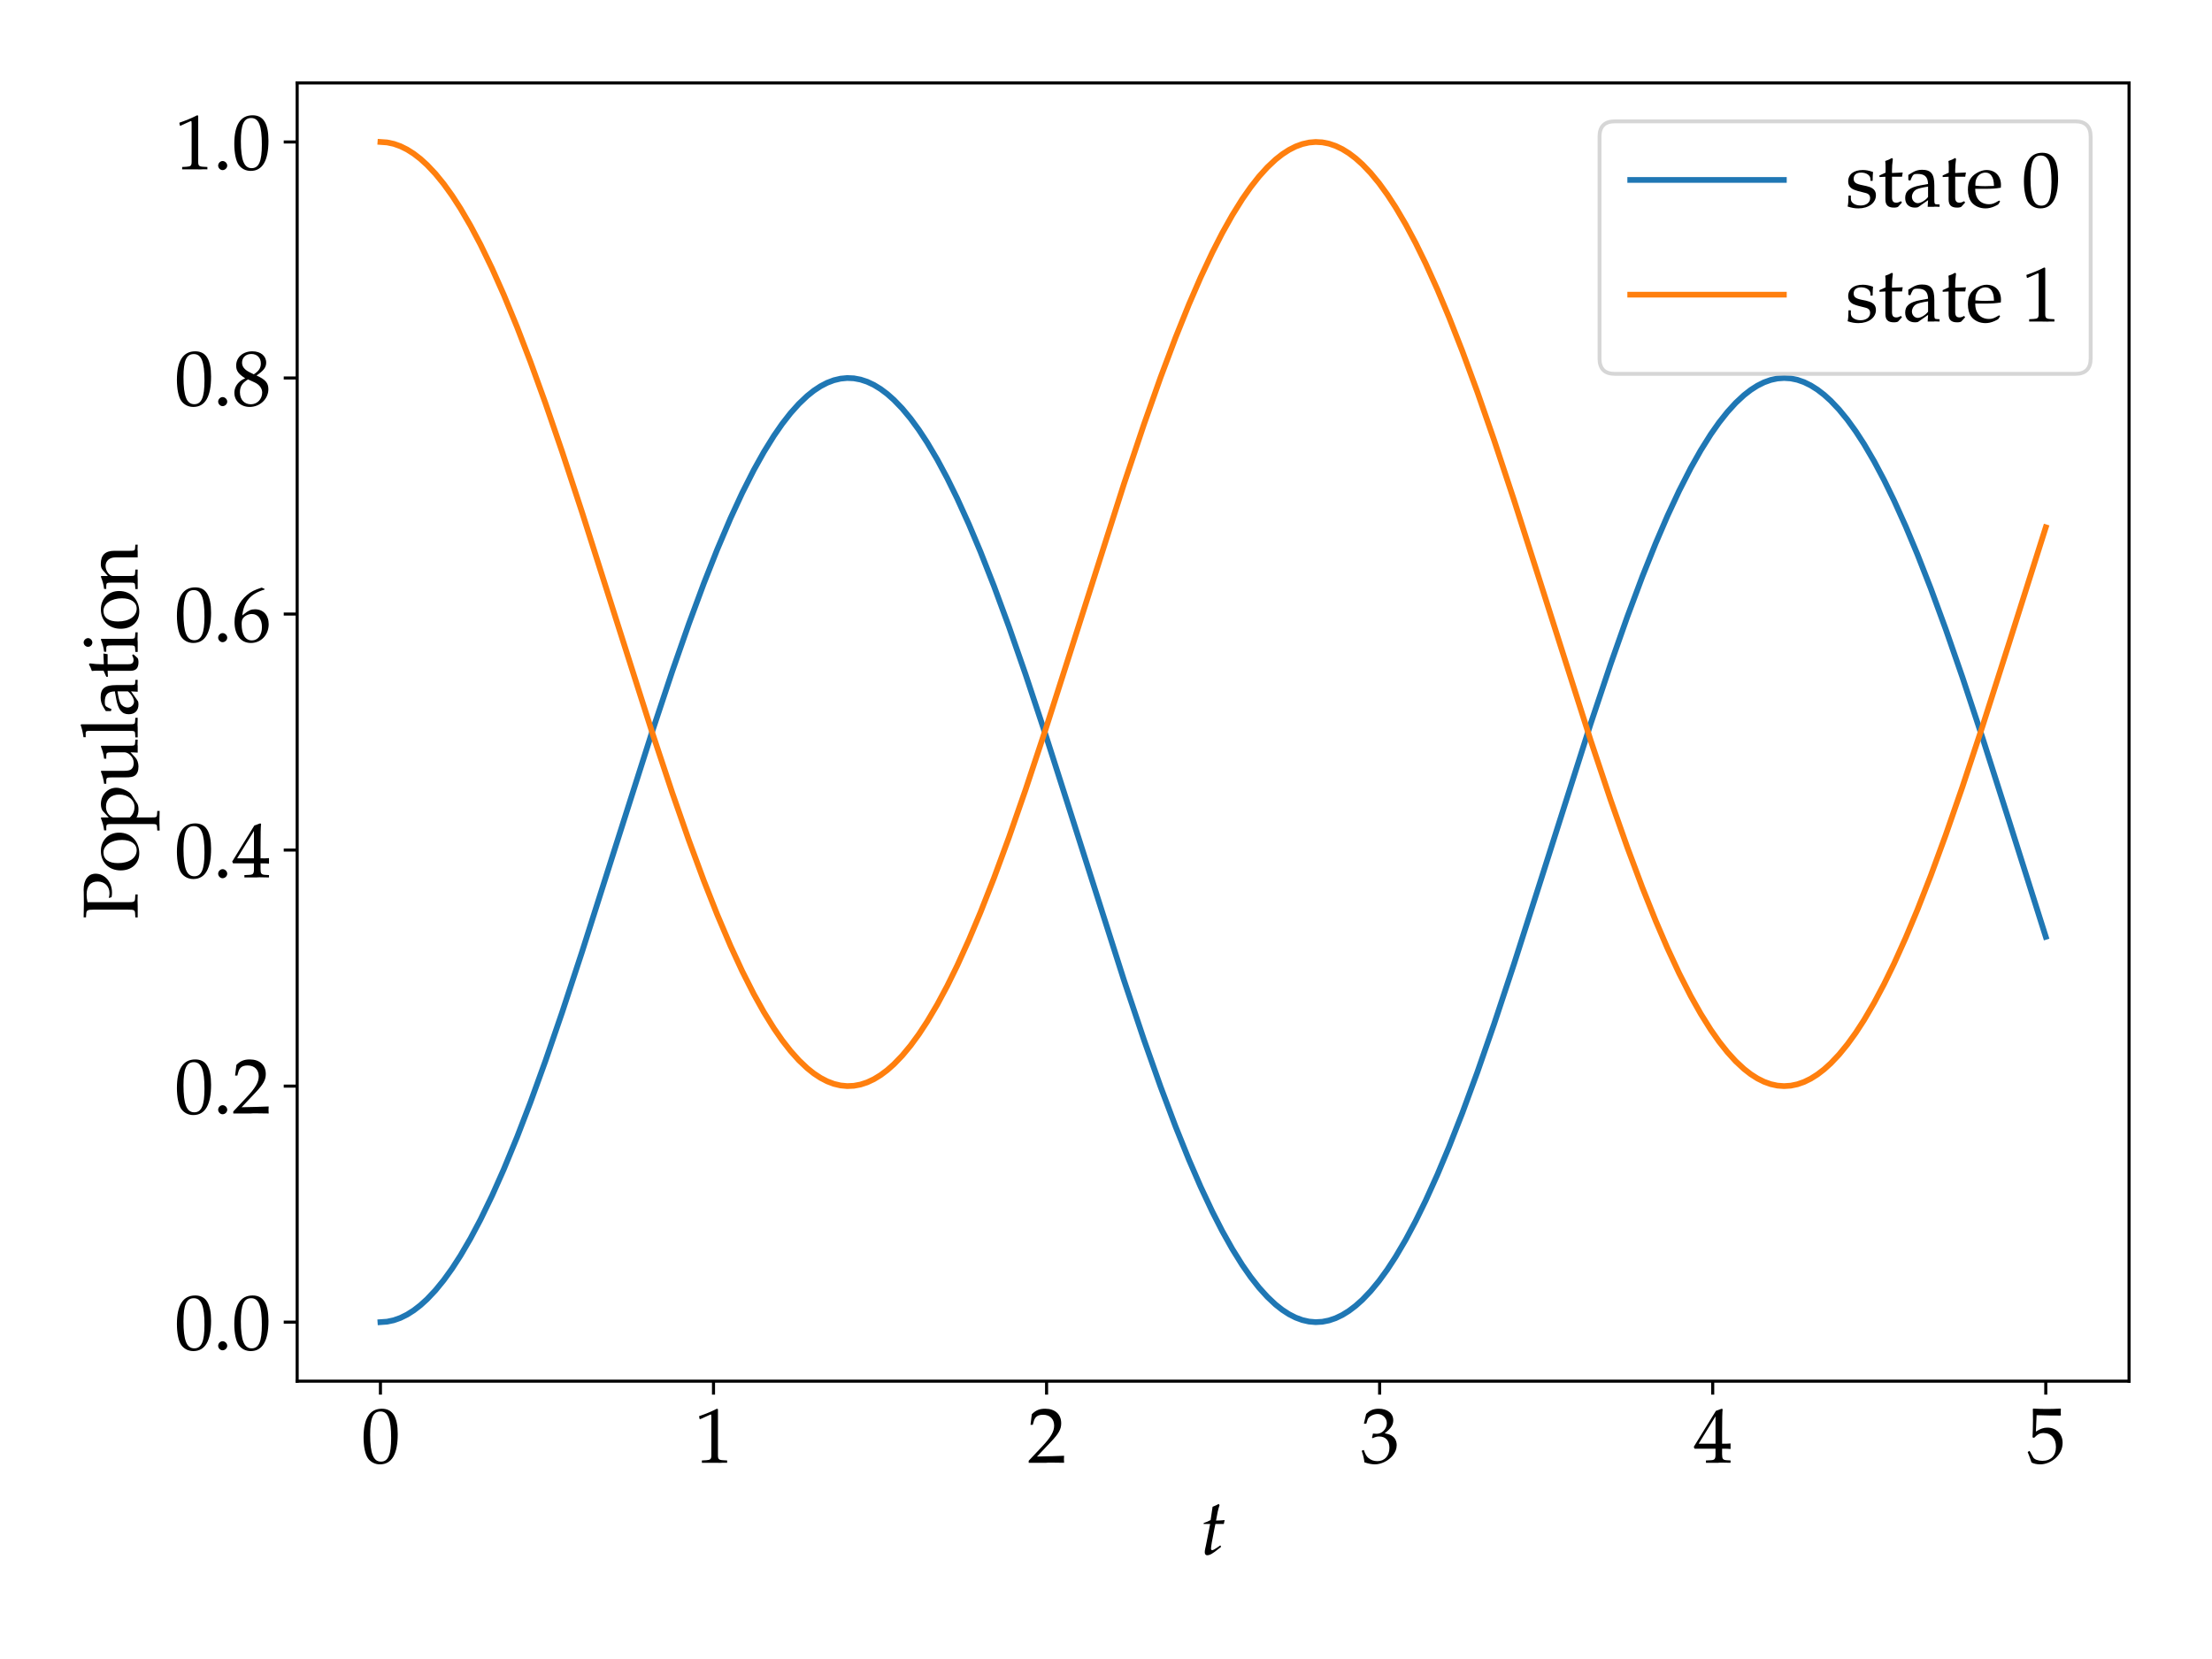 <?xml version="1.0" encoding="utf-8" standalone="no"?>
<!DOCTYPE svg PUBLIC "-//W3C//DTD SVG 1.1//EN"
  "http://www.w3.org/Graphics/SVG/1.1/DTD/svg11.dtd">
<svg xmlns:xlink="http://www.w3.org/1999/xlink" width="576pt" height="432pt" viewBox="0 0 576 432" xmlns="http://www.w3.org/2000/svg" version="1.1">
 <defs>
  <style type="text/css">*{stroke-linejoin: round; stroke-linecap: butt}</style>
 </defs>
 <g id="figure_1">
  <g id="patch_1">
   <path d="M 0 432 
L 576 432 
L 576 0 
L 0 0 
L 0 432 
z
" style="fill: none"/>
  </g>
  <g id="axes_1">
   <g id="patch_2">
    <path d="M 77.382 359.649 
L 554.4 359.649 
L 554.4 21.6 
L 77.382 21.6 
L 77.382 359.649 
z
" style="fill: none"/>
   </g>
   <g id="matplotlib.axis_1">
    <g id="xtick_1">
     <g id="line2d_1">
      <defs>
       <path id="m20eebf0a2d" d="M 0 0 
L 0 3.5 
" style="stroke: #000000; stroke-width: 0.8"/>
      </defs>
      <g>
       <use xlink:href="#m20eebf0a2d" x="99.065" y="359.649" style="stroke: #000000; stroke-width: 0.8"/>
      </g>
     </g>
     <g id="text_1">
      <!-- $\mathdefault{0}$ -->
      <g transform="translate(94.083 380.906) scale(0.2 -0.2)">
       <defs>
        <path id="URWPalladioL-Roma-30" d="M 1683 4416 
C 691 4416 186 3628 186 2076 
C 186 1326 320 679 544 365 
C 768 51 1126 -128 1523 -128 
C 2490 -128 2976 704 2976 2345 
C 2976 3749 2560 4416 1683 4416 
z
M 1568 4191 
C 2189 4191 2438 3563 2438 2025 
C 2438 660 2195 96 1606 96 
C 986 96 723 743 723 2307 
C 723 3660 960 4191 1568 4191 
z
" transform="scale(0.016)"/>
       </defs>
       <use xlink:href="#URWPalladioL-Roma-30" transform="scale(0.996)"/>
      </g>
     </g>
    </g>
    <g id="xtick_2">
     <g id="line2d_2">
      <g>
       <use xlink:href="#m20eebf0a2d" x="185.795" y="359.649" style="stroke: #000000; stroke-width: 0.8"/>
      </g>
     </g>
     <g id="text_2">
      <!-- $\mathdefault{1}$ -->
      <g transform="translate(180.814 380.906) scale(0.2 -0.2)">
       <defs>
        <path id="URWPalladioL-Roma-31" d="M 429 3571 
L 493 3571 
L 1318 3942 
C 1325 3949 1331 3949 1338 3949 
C 1376 3949 1389 3891 1389 3737 
L 1389 633 
C 1389 300 1318 230 973 211 
L 614 192 
L 614 0 
C 1600 0 1600 0 1670 0 
C 1754 0 1894 0 2112 -7 
C 2189 6 2413 6 2675 0 
L 2675 192 
L 2342 211 
C 1990 229 1926 299 1926 628 
L 1926 4383 
L 1837 4416 
C 1421 4199 966 4009 384 3807 
L 429 3571 
z
" transform="scale(0.016)"/>
       </defs>
       <use xlink:href="#URWPalladioL-Roma-31" transform="scale(0.996)"/>
      </g>
     </g>
    </g>
    <g id="xtick_3">
     <g id="line2d_3">
      <g>
       <use xlink:href="#m20eebf0a2d" x="272.526" y="359.649" style="stroke: #000000; stroke-width: 0.8"/>
      </g>
     </g>
     <g id="text_3">
      <!-- $\mathdefault{2}$ -->
      <g transform="translate(267.544 380.906) scale(0.2 -0.2)">
       <defs>
        <path id="URWPalladioL-Roma-32" d="M 102 166 
L 102 0 
C 1299 0 1299 0 1530 0 
C 1760 19 1760 19 2995 0 
C 2982 134 2982 198 2982 287 
C 2982 370 2982 434 2995 574 
C 2259 542 1965 536 781 510 
L 1946 1741 
C 2566 2398 2758 2749 2758 3228 
C 2758 3961 2259 4416 1446 4416 
C 986 4416 672 4287 358 3967 
L 250 3100 
L 435 3100 
L 518 3394 
C 621 3763 851 3923 1280 3923 
C 1830 3923 2182 3578 2182 3036 
C 2182 2558 1914 2086 1190 1320 
L 102 166 
z
" transform="scale(0.016)"/>
       </defs>
       <use xlink:href="#URWPalladioL-Roma-32" transform="scale(0.996)"/>
      </g>
     </g>
    </g>
    <g id="xtick_4">
     <g id="line2d_4">
      <g>
       <use xlink:href="#m20eebf0a2d" x="359.256" y="359.649" style="stroke: #000000; stroke-width: 0.8"/>
      </g>
     </g>
     <g id="text_4">
      <!-- $\mathdefault{3}$ -->
      <g transform="translate(354.275 380.906) scale(0.2 -0.2)">
       <defs>
        <path id="URWPalladioL-Roma-33" d="M 275 3196 
L 474 3196 
L 589 3553 
C 659 3770 1062 3987 1395 3987 
C 1811 3987 2150 3649 2150 3247 
C 2150 2769 1773 2368 1318 2368 
C 1267 2368 1197 2374 1114 2380 
L 1018 2387 
L 941 2047 
L 986 2008 
C 1229 2118 1350 2150 1523 2150 
C 2054 2150 2362 1808 2362 1222 
C 2362 565 1971 134 1376 134 
C 1082 134 819 231 627 411 
C 474 553 390 701 269 1048 
L 96 984 
C 230 591 282 359 320 38 
C 659 -77 941 -128 1178 -128 
C 1690 -128 2278 160 2630 591 
C 2848 855 2957 1139 2957 1441 
C 2957 1750 2829 2021 2598 2182 
C 2438 2297 2291 2348 1971 2406 
C 2483 2801 2675 3094 2675 3470 
C 2675 4038 2202 4416 1491 4416 
C 1056 4416 768 4294 461 3987 
L 275 3196 
z
" transform="scale(0.016)"/>
       </defs>
       <use xlink:href="#URWPalladioL-Roma-33" transform="scale(0.996)"/>
      </g>
     </g>
    </g>
    <g id="xtick_5">
     <g id="line2d_5">
      <g>
       <use xlink:href="#m20eebf0a2d" x="445.987" y="359.649" style="stroke: #000000; stroke-width: 0.8"/>
      </g>
     </g>
     <g id="text_5">
      <!-- $\mathdefault{4}$ -->
      <g transform="translate(441.005 380.906) scale(0.2 -0.2)">
       <defs>
        <path id="URWPalladioL-Roma-34" d="M 1792 1152 
L 1792 684 
C 1792 310 1722 223 1408 210 
L 1011 192 
L 1011 0 
C 1862 0 1862 0 2016 0 
C 2170 19 2170 19 3021 0 
L 3021 192 
L 2714 210 
C 2400 229 2330 310 2330 684 
L 2330 1152 
C 2707 1152 2842 1145 3021 1127 
L 3021 1580 
C 2720 1555 2598 1555 2502 1561 
L 2483 1561 
L 2330 1561 
L 2330 2445 
C 2330 3576 2342 4122 2374 4383 
L 2298 4416 
L 1824 4243 
L 13 1299 
L 83 1152 
L 1792 1152 
z
M 1792 1561 
L 416 1561 
L 1792 3798 
L 1792 1561 
z
" transform="scale(0.016)"/>
       </defs>
       <use xlink:href="#URWPalladioL-Roma-34" transform="scale(0.996)"/>
      </g>
     </g>
    </g>
    <g id="xtick_6">
     <g id="line2d_6">
      <g>
       <use xlink:href="#m20eebf0a2d" x="532.717" y="359.649" style="stroke: #000000; stroke-width: 0.8"/>
      </g>
     </g>
     <g id="text_6">
      <!-- $\mathdefault{5}$ -->
      <g transform="translate(527.736 380.906) scale(0.2 -0.2)">
       <defs>
        <path id="URWPalladioL-Roma-35" d="M 813 3891 
C 1638 3865 1997 3859 2765 3859 
L 2797 3891 
C 2784 4006 2784 4057 2784 4140 
C 2784 4230 2784 4281 2797 4396 
L 2765 4428 
C 2285 4403 1997 4396 1651 4396 
C 1299 4396 1018 4403 538 4428 
L 506 4396 
C 512 4006 518 3724 518 3520 
C 518 2976 499 2360 480 2076 
L 608 2038 
C 909 2341 1082 2432 1395 2432 
C 2010 2432 2394 1992 2394 1295 
C 2394 579 1984 160 1286 160 
C 941 160 621 276 531 443 
L 237 973 
L 83 882 
C 230 514 307 308 397 25 
C 576 -71 832 -128 1107 -128 
C 1536 -128 1990 57 2342 366 
C 2733 715 2938 1153 2938 1631 
C 2938 2360 2419 2873 1690 2873 
C 1382 2873 1152 2790 755 2553 
L 813 3891 
z
" transform="scale(0.016)"/>
       </defs>
       <use xlink:href="#URWPalladioL-Roma-35" transform="scale(0.996)"/>
      </g>
     </g>
    </g>
    <g id="text_7">
     <!-- $t$ -->
     <g transform="translate(312.573 404.781) scale(0.2 -0.2)">
      <defs>
       <path id="URWPalladioL-Ital-74" d="M 800 2489 
L 442 678 
C 435 633 429 620 410 544 
C 371 364 358 268 358 192 
C 358 32 429 -64 550 -64 
C 774 -64 998 64 1498 467 
L 1594 544 
L 1696 627 
L 1632 742 
L 1344 544 
C 1158 416 1030 352 960 352 
C 902 352 870 403 870 480 
C 870 646 960 1164 1146 2092 
L 1229 2489 
L 1914 2489 
L 1984 2809 
C 1741 2784 1523 2771 1280 2771 
C 1382 3373 1453 3686 1568 4032 
L 1498 4128 
C 1370 4051 1197 3974 998 3897 
L 838 2809 
C 557 2675 390 2604 275 2572 
L 262 2489 
L 800 2489 
z
" transform="scale(0.016)"/>
      </defs>
      <use xlink:href="#URWPalladioL-Ital-74" transform="scale(0.996)"/>
     </g>
    </g>
   </g>
   <g id="matplotlib.axis_2">
    <g id="ytick_1">
     <g id="line2d_7">
      <defs>
       <path id="m24304a1bbf" d="M 0 0 
L -3.5 0 
" style="stroke: #000000; stroke-width: 0.8"/>
      </defs>
      <g>
       <use xlink:href="#m24304a1bbf" x="77.382" y="344.284" style="stroke: #000000; stroke-width: 0.8"/>
      </g>
     </g>
     <g id="text_8">
      <!-- $\mathdefault{0.0}$ -->
      <g transform="translate(45.475 351.412) scale(0.2 -0.2)">
       <defs>
        <path id="URWPalladioL-Roma-2e" d="M 794 678 
C 602 678 429 499 429 307 
C 429 115 602 -64 787 -64 
C 992 -64 1171 108 1171 307 
C 1171 499 992 678 794 678 
z
" transform="scale(0.016)"/>
       </defs>
       <use xlink:href="#URWPalladioL-Roma-30" transform="scale(0.996)"/>
       <use xlink:href="#URWPalladioL-Roma-2e" transform="translate(49.813 0) scale(0.996)"/>
       <use xlink:href="#URWPalladioL-Roma-30" transform="translate(74.72 0) scale(0.996)"/>
      </g>
     </g>
    </g>
    <g id="ytick_2">
     <g id="line2d_8">
      <g>
       <use xlink:href="#m24304a1bbf" x="77.382" y="282.82" style="stroke: #000000; stroke-width: 0.8"/>
      </g>
     </g>
     <g id="text_9">
      <!-- $\mathdefault{0.2}$ -->
      <g transform="translate(45.475 289.948) scale(0.2 -0.2)">
       <use xlink:href="#URWPalladioL-Roma-30" transform="scale(0.996)"/>
       <use xlink:href="#URWPalladioL-Roma-2e" transform="translate(49.813 0) scale(0.996)"/>
       <use xlink:href="#URWPalladioL-Roma-32" transform="translate(74.72 0) scale(0.996)"/>
      </g>
     </g>
    </g>
    <g id="ytick_3">
     <g id="line2d_9">
      <g>
       <use xlink:href="#m24304a1bbf" x="77.382" y="221.356" style="stroke: #000000; stroke-width: 0.8"/>
      </g>
     </g>
     <g id="text_10">
      <!-- $\mathdefault{0.4}$ -->
      <g transform="translate(45.475 228.485) scale(0.2 -0.2)">
       <use xlink:href="#URWPalladioL-Roma-30" transform="scale(0.996)"/>
       <use xlink:href="#URWPalladioL-Roma-2e" transform="translate(49.813 0) scale(0.996)"/>
       <use xlink:href="#URWPalladioL-Roma-34" transform="translate(74.72 0) scale(0.996)"/>
      </g>
     </g>
    </g>
    <g id="ytick_4">
     <g id="line2d_10">
      <g>
       <use xlink:href="#m24304a1bbf" x="77.382" y="159.893" style="stroke: #000000; stroke-width: 0.8"/>
      </g>
     </g>
     <g id="text_11">
      <!-- $\mathdefault{0.6}$ -->
      <g transform="translate(45.475 167.021) scale(0.2 -0.2)">
       <defs>
        <path id="URWPalladioL-Roma-36" d="M 2662 4287 
L 2426 4396 
C 1811 4193 1549 4066 1222 3788 
C 563 3237 205 2463 205 1585 
C 205 526 717 -128 1542 -128 
C 2374 -128 2995 532 2995 1405 
C 2995 2143 2554 2624 1875 2624 
C 1555 2624 1363 2540 986 2239 
C 915 2182 909 2175 838 2124 
C 973 3275 1510 3895 2662 4237 
L 2662 4287 
z
M 1632 2239 
C 2118 2239 2445 1816 2445 1180 
C 2445 513 2118 83 1626 83 
C 1082 83 787 551 787 1411 
C 787 1636 813 1758 883 1867 
C 1024 2085 1325 2239 1632 2239 
z
" transform="scale(0.016)"/>
       </defs>
       <use xlink:href="#URWPalladioL-Roma-30" transform="scale(0.996)"/>
       <use xlink:href="#URWPalladioL-Roma-2e" transform="translate(49.813 0) scale(0.996)"/>
       <use xlink:href="#URWPalladioL-Roma-36" transform="translate(74.72 0) scale(0.996)"/>
      </g>
     </g>
    </g>
    <g id="ytick_5">
     <g id="line2d_11">
      <g>
       <use xlink:href="#m24304a1bbf" x="77.382" y="98.429" style="stroke: #000000; stroke-width: 0.8"/>
      </g>
     </g>
     <g id="text_12">
      <!-- $\mathdefault{0.8}$ -->
      <g transform="translate(45.475 105.558) scale(0.2 -0.2)">
       <defs>
        <path id="URWPalladioL-Roma-38" d="M 1075 2211 
C 813 2089 704 2019 563 1884 
C 320 1640 192 1352 192 1019 
C 192 358 723 -128 1446 -128 
C 2278 -128 2970 525 2970 1320 
C 2970 1833 2733 2108 2003 2442 
C 2586 2839 2790 3108 2790 3493 
C 2790 4044 2336 4416 1658 4416 
C 896 4416 339 3929 339 3256 
C 339 2820 512 2576 1075 2211 
z
M 1818 1890 
C 2221 1711 2464 1397 2464 1051 
C 2464 512 2061 89 1542 89 
C 998 89 646 474 646 1070 
C 646 1538 832 1833 1306 2121 
L 1818 1890 
z
M 1427 2711 
C 1024 2910 819 3166 819 3486 
C 819 3910 1126 4198 1581 4198 
C 2048 4198 2355 3890 2355 3422 
C 2355 3057 2195 2807 1779 2538 
L 1427 2711 
z
" transform="scale(0.016)"/>
       </defs>
       <use xlink:href="#URWPalladioL-Roma-30" transform="scale(0.996)"/>
       <use xlink:href="#URWPalladioL-Roma-2e" transform="translate(49.813 0) scale(0.996)"/>
       <use xlink:href="#URWPalladioL-Roma-38" transform="translate(74.72 0) scale(0.996)"/>
      </g>
     </g>
    </g>
    <g id="ytick_6">
     <g id="line2d_12">
      <g>
       <use xlink:href="#m24304a1bbf" x="77.382" y="36.966" style="stroke: #000000; stroke-width: 0.8"/>
      </g>
     </g>
     <g id="text_13">
      <!-- $\mathdefault{1.0}$ -->
      <g transform="translate(45.475 44.094) scale(0.2 -0.2)">
       <use xlink:href="#URWPalladioL-Roma-31" transform="scale(0.996)"/>
       <use xlink:href="#URWPalladioL-Roma-2e" transform="translate(49.813 0) scale(0.996)"/>
       <use xlink:href="#URWPalladioL-Roma-30" transform="translate(74.72 0) scale(0.996)"/>
      </g>
     </g>
    </g>
    <g id="text_14">
     <!-- Population -->
     <g transform="translate(35.856 239.341) rotate(-90) scale(0.2 -0.2)">
      <defs>
       <path id="URWPalladioL-Roma-50" d="M 1382 4097 
C 1606 4147 1792 4172 2010 4172 
C 2701 4172 3072 3859 3072 3263 
C 3072 2699 2682 2304 2125 2304 
C 1990 2304 1894 2316 1728 2366 
L 1792 2137 
C 1946 2105 2035 2099 2163 2099 
C 3040 2099 3712 2686 3712 3439 
C 3712 4041 3213 4416 2400 4416 
C 2368 4416 2304 4416 2221 4409 
C 1984 4403 1498 4396 1312 4396 
C 1171 4396 1171 4396 147 4416 
L 147 4223 
L 435 4204 
C 723 4185 774 4103 774 3633 
L 774 782 
C 774 280 742 230 448 211 
L 141 192 
L 141 0 
C 518 -7 742 0 1075 0 
C 1408 19 1638 12 2016 0 
L 2016 192 
L 1709 211 
C 1414 230 1382 281 1382 787 
L 1382 4097 
z
" transform="scale(0.016)"/>
       <path id="URWPalladioL-Roma-6f" d="M 1786 3008 
C 851 3008 205 2347 205 1391 
C 205 487 774 -128 1600 -128 
C 2586 -128 3290 557 3290 1520 
C 3290 2386 2662 3008 1786 3008 
z
M 1670 2796 
C 2259 2796 2694 2155 2694 1282 
C 2694 545 2368 83 1850 83 
C 1222 83 800 699 800 1609 
C 800 2379 1107 2796 1670 2796 
z
" transform="scale(0.016)"/>
       <path id="URWPalladioL-Roma-70" d="M 64 2566 
L 301 2566 
C 557 2566 582 2521 582 2100 
L 582 -1118 
C 582 -1523 563 -1568 346 -1581 
L 51 -1600 
L 51 -1792 
C 691 -1773 691 -1773 851 -1773 
C 1011 -1773 1011 -1773 1651 -1792 
L 1651 -1600 
L 1357 -1581 
C 1139 -1568 1120 -1523 1120 -1118 
L 1120 96 
C 1312 -20 1517 -64 1805 -64 
C 1990 -64 2157 -26 2259 38 
L 2989 511 
C 3245 677 3546 1334 3546 1743 
C 3546 2451 2957 3008 2214 3008 
C 1978 3008 1747 2943 1645 2847 
L 1120 2368 
L 1120 2982 
L 1062 3008 
C 736 2873 403 2783 64 2745 
L 64 2566 
z
M 1120 1966 
C 1120 2055 1152 2126 1235 2234 
C 1421 2470 1683 2591 2003 2591 
C 2605 2591 2989 2170 2989 1507 
C 2989 792 2560 262 1984 262 
C 1632 262 1370 377 1120 639 
L 1120 1966 
z
" transform="scale(0.016)"/>
       <path id="URWPalladioL-Roma-75" d="M 3219 2982 
L 3162 3008 
C 2835 2873 2502 2784 2163 2745 
L 2163 2567 
L 2400 2567 
C 2656 2567 2682 2522 2682 2101 
L 2682 1060 
C 2682 920 2592 741 2445 594 
C 2266 415 2061 326 1811 326 
C 1587 326 1408 396 1306 517 
C 1216 620 1171 817 1171 1098 
L 1171 2982 
L 1114 3008 
C 787 2873 454 2784 115 2745 
L 115 2567 
L 352 2567 
C 608 2567 634 2522 634 2101 
L 634 1028 
C 634 581 672 383 787 224 
C 928 32 1171 -64 1536 -64 
C 1824 -58 2080 32 2253 192 
L 2682 588 
C 2682 403 2675 300 2656 0 
C 3085 0 3091 0 3187 0 
C 3277 19 3277 19 3718 0 
L 3718 192 
L 3456 211 
C 3238 224 3219 262 3219 672 
L 3219 2982 
z
" transform="scale(0.016)"/>
       <path id="URWPalladioL-Roma-6c" d="M 147 4249 
L 506 4249 
C 621 4249 666 4179 666 3987 
L 666 672 
C 666 268 646 224 429 211 
L 134 192 
L 134 0 
C 774 0 774 0 934 0 
C 1094 19 1094 19 1734 0 
L 1734 192 
L 1440 211 
C 1222 224 1203 268 1203 672 
L 1203 4614 
L 1146 4665 
C 864 4557 653 4505 147 4429 
L 147 4249 
z
" transform="scale(0.016)"/>
       <path id="URWPalladioL-Roma-61" d="M 2074 544 
L 2042 0 
C 2458 0 2458 0 2541 0 
C 2573 19 2733 12 3014 0 
L 3014 192 
L 2765 204 
C 2611 211 2586 262 2586 576 
L 2586 1751 
C 2586 2688 2317 3027 1574 3027 
C 1299 3027 1043 2956 800 2809 
L 461 2604 
L 461 2187 
L 627 2142 
L 710 2341 
C 845 2642 909 2688 1203 2688 
C 1805 2688 2054 2450 2074 1866 
L 1440 1751 
C 570 1590 205 1289 205 730 
C 205 224 506 -64 1011 -64 
C 1126 -64 1235 -45 1280 -13 
L 2074 544 
z
M 2074 806 
C 1888 544 1485 300 1235 300 
C 979 300 755 537 755 812 
C 755 1049 883 1273 1075 1395 
C 1235 1491 1587 1580 2074 1651 
L 2074 806 
z
" transform="scale(0.016)"/>
       <path id="URWPalladioL-Roma-74" d="M 627 2457 
L 627 614 
C 627 140 838 -64 1331 -64 
C 1478 -64 1632 -32 1670 12 
L 1978 352 
L 1894 460 
C 1734 371 1638 339 1517 339 
C 1267 339 1165 467 1165 780 
L 1165 2457 
L 1984 2457 
L 2042 2803 
L 1165 2764 
L 1165 3008 
C 1165 3277 1184 3507 1235 3917 
L 1158 3987 
C 1005 3891 813 3808 614 3744 
C 634 3552 640 3430 640 3238 
L 640 2790 
L 141 2566 
L 141 2432 
L 627 2457 
z
" transform="scale(0.016)"/>
       <path id="URWPalladioL-Roma-69" d="M 1203 2982 
L 1146 3008 
C 819 2873 486 2784 147 2746 
L 147 2568 
L 384 2568 
C 640 2568 666 2523 666 2103 
L 666 669 
C 666 268 646 223 429 211 
L 134 192 
L 134 0 
C 774 0 774 0 934 0 
C 1094 19 1094 19 1734 0 
L 1734 192 
L 1440 211 
C 1222 224 1203 268 1203 671 
L 1203 2982 
z
M 909 4416 
C 717 4416 550 4249 550 4057 
C 550 3871 717 3705 902 3705 
C 1088 3705 1261 3871 1261 4057 
C 1261 4236 1088 4416 909 4416 
z
" transform="scale(0.016)"/>
       <path id="URWPalladioL-Roma-6e" d="M 2624 0 
C 3014 0 3021 0 3130 0 
C 3219 19 3219 19 3661 0 
L 3661 192 
L 3398 211 
C 3181 223 3162 262 3162 670 
L 3162 1902 
C 3162 2649 2810 3014 2093 3014 
C 1856 3014 1722 2969 1587 2854 
L 1101 2432 
L 1101 2988 
L 1043 3008 
C 717 2873 384 2784 45 2746 
L 45 2568 
L 282 2568 
C 538 2568 563 2523 563 2103 
L 563 669 
C 563 268 544 223 326 211 
L 38 192 
L 38 0 
C 474 -7 646 0 832 0 
C 1018 19 1190 12 1626 0 
L 1626 192 
L 1338 211 
C 1120 223 1101 268 1101 670 
L 1101 2023 
C 1101 2311 1523 2624 1914 2624 
C 2342 2624 2624 2304 2624 1813 
L 2624 0 
z
" transform="scale(0.016)"/>
      </defs>
      <use xlink:href="#URWPalladioL-Roma-50" transform="scale(0.996)"/>
      <use xlink:href="#URWPalladioL-Roma-6f" transform="translate(60.174 0) scale(0.996)"/>
      <use xlink:href="#URWPalladioL-Roma-70" transform="translate(114.569 0) scale(0.996)"/>
      <use xlink:href="#URWPalladioL-Roma-75" transform="translate(174.444 0) scale(0.996)"/>
      <use xlink:href="#URWPalladioL-Roma-6c" transform="translate(234.517 0) scale(0.996)"/>
      <use xlink:href="#URWPalladioL-Roma-61" transform="translate(263.508 0) scale(0.996)"/>
      <use xlink:href="#URWPalladioL-Roma-74" transform="translate(313.321 0) scale(0.996)"/>
      <use xlink:href="#URWPalladioL-Roma-69" transform="translate(345.798 0) scale(0.996)"/>
      <use xlink:href="#URWPalladioL-Roma-6f" transform="translate(374.788 0) scale(0.996)"/>
      <use xlink:href="#URWPalladioL-Roma-6e" transform="translate(429.184 0) scale(0.996)"/>
     </g>
    </g>
   </g>
   <g id="line2d_13">
    <path d="M 99.065 344.284 
L 100.801 344.16 
L 102.537 343.791 
L 104.274 343.177 
L 106.01 342.318 
L 107.746 341.217 
L 109.483 339.876 
L 111.219 338.297 
L 113.389 335.995 
L 115.56 333.334 
L 117.73 330.322 
L 119.901 326.969 
L 122.505 322.51 
L 125.11 317.595 
L 128.148 311.315 
L 131.187 304.483 
L 134.66 296.052 
L 138.132 287.024 
L 142.039 276.242 
L 146.38 263.614 
L 151.589 247.777 
L 159.403 223.222 
L 169.821 190.536 
L 175.03 174.88 
L 179.371 162.461 
L 183.277 151.91 
L 186.75 143.119 
L 190.223 134.954 
L 193.261 128.376 
L 196.3 122.369 
L 198.905 117.701 
L 201.509 113.501 
L 203.679 110.371 
L 205.85 107.589 
L 208.02 105.163 
L 210.191 103.101 
L 211.927 101.717 
L 213.663 100.573 
L 215.4 99.671 
L 217.136 99.013 
L 218.873 98.6 
L 220.609 98.433 
L 222.345 98.513 
L 224.082 98.838 
L 225.818 99.409 
L 227.554 100.224 
L 229.291 101.282 
L 231.027 102.581 
L 232.763 104.118 
L 234.934 106.368 
L 237.104 108.979 
L 239.275 111.941 
L 241.445 115.246 
L 244.05 119.65 
L 246.654 124.512 
L 249.259 129.81 
L 252.297 136.511 
L 255.336 143.733 
L 258.809 152.566 
L 262.715 163.159 
L 267.056 175.616 
L 272.265 191.305 
L 279.211 213.016 
L 292.667 255.214 
L 297.876 270.732 
L 302.217 282.995 
L 306.124 293.377 
L 309.597 301.996 
L 312.635 309.01 
L 315.674 315.486 
L 318.278 320.579 
L 320.883 325.224 
L 323.487 329.402 
L 325.658 332.512 
L 327.828 335.274 
L 329.999 337.679 
L 332.169 339.72 
L 333.906 341.086 
L 335.642 342.213 
L 337.378 343.097 
L 339.115 343.738 
L 340.851 344.133 
L 342.587 344.282 
L 344.324 344.185 
L 346.06 343.842 
L 347.796 343.253 
L 349.533 342.42 
L 351.269 341.345 
L 353.005 340.029 
L 354.742 338.476 
L 356.912 336.204 
L 359.083 333.573 
L 361.253 330.59 
L 363.423 327.266 
L 366.028 322.84 
L 368.633 317.957 
L 371.237 312.638 
L 374.276 305.914 
L 377.314 298.672 
L 380.787 289.818 
L 384.694 279.204 
L 389.035 266.729 
L 394.244 251.023 
L 401.189 229.301 
L 414.212 188.441 
L 419.421 172.879 
L 423.762 160.566 
L 427.668 150.131 
L 431.141 141.458 
L 434.18 134.392 
L 437.218 127.859 
L 440.257 121.9 
L 442.861 117.277 
L 445.466 113.122 
L 447.636 110.032 
L 449.807 107.291 
L 451.977 104.906 
L 454.148 102.886 
L 455.884 101.537 
L 457.62 100.428 
L 459.357 99.561 
L 461.093 98.938 
L 462.829 98.561 
L 464.566 98.429 
L 466.302 98.544 
L 468.038 98.905 
L 469.775 99.511 
L 471.511 100.362 
L 473.247 101.454 
L 474.984 102.788 
L 476.72 104.358 
L 478.891 106.651 
L 481.061 109.302 
L 483.231 112.305 
L 485.402 115.649 
L 488.006 120.097 
L 490.611 125.002 
L 493.215 130.341 
L 496.254 137.087 
L 499.293 144.349 
L 502.765 153.225 
L 506.672 163.859 
L 511.013 176.353 
L 516.222 192.075 
L 523.167 213.807 
L 532.717 243.94 
L 532.717 243.94 
" clip-path="url(#p67863f8e90)" style="fill: none; stroke: #1f77b4; stroke-width: 1.5; stroke-linecap: square"/>
   </g>
   <g id="line2d_14">
    <path d="M 99.065 36.966 
L 100.801 37.089 
L 102.537 37.458 
L 104.274 38.073 
L 106.01 38.931 
L 107.746 40.032 
L 109.483 41.374 
L 111.219 42.952 
L 113.389 45.255 
L 115.56 47.916 
L 117.73 50.928 
L 119.901 54.28 
L 122.505 58.739 
L 125.11 63.654 
L 128.148 69.935 
L 131.187 76.767 
L 134.66 85.197 
L 138.132 94.226 
L 142.039 105.008 
L 146.38 117.635 
L 151.589 133.472 
L 159.403 158.028 
L 169.821 190.713 
L 175.03 206.369 
L 179.371 218.788 
L 183.277 229.34 
L 186.75 238.131 
L 190.223 246.295 
L 193.261 252.873 
L 196.3 258.881 
L 198.905 263.548 
L 201.509 267.749 
L 203.679 270.878 
L 205.85 273.66 
L 208.02 276.087 
L 210.191 278.149 
L 211.927 279.532 
L 213.663 280.676 
L 215.4 281.578 
L 217.136 282.236 
L 218.873 282.649 
L 220.609 282.816 
L 222.345 282.737 
L 224.082 282.411 
L 225.818 281.84 
L 227.554 281.025 
L 229.291 279.967 
L 231.027 278.668 
L 232.763 277.132 
L 234.934 274.881 
L 237.104 272.27 
L 239.275 269.308 
L 241.445 266.003 
L 244.05 261.6 
L 246.654 256.738 
L 249.259 251.439 
L 252.297 244.738 
L 255.336 237.517 
L 258.809 228.683 
L 262.715 218.09 
L 267.056 205.634 
L 272.265 189.944 
L 279.211 168.234 
L 292.667 126.036 
L 297.876 110.518 
L 302.217 98.254 
L 306.124 87.872 
L 309.597 79.253 
L 312.635 72.239 
L 315.674 65.763 
L 318.278 60.671 
L 320.883 56.025 
L 323.487 51.848 
L 325.658 48.738 
L 327.828 45.976 
L 329.999 43.571 
L 332.169 41.529 
L 333.906 40.163 
L 335.642 39.036 
L 337.378 38.152 
L 339.115 37.512 
L 340.851 37.116 
L 342.587 36.967 
L 344.324 37.064 
L 346.06 37.408 
L 347.796 37.996 
L 349.533 38.829 
L 351.269 39.904 
L 353.005 41.22 
L 354.742 42.774 
L 356.912 45.046 
L 359.083 47.677 
L 361.253 50.659 
L 363.423 53.984 
L 366.028 58.409 
L 368.633 63.293 
L 371.237 68.611 
L 374.276 75.335 
L 377.314 82.577 
L 380.787 91.432 
L 384.694 102.045 
L 389.035 114.521 
L 394.244 130.226 
L 401.189 151.948 
L 414.212 192.808 
L 419.421 208.37 
L 423.762 220.683 
L 427.668 231.118 
L 431.141 239.791 
L 434.18 246.858 
L 437.218 253.39 
L 440.257 259.349 
L 442.861 263.973 
L 445.466 268.127 
L 447.636 271.217 
L 449.807 273.959 
L 451.977 276.343 
L 454.148 278.363 
L 455.884 279.712 
L 457.62 280.822 
L 459.357 281.688 
L 461.093 282.311 
L 462.829 282.689 
L 464.566 282.82 
L 466.302 282.705 
L 468.038 282.344 
L 469.775 281.738 
L 471.511 280.888 
L 473.247 279.795 
L 474.984 278.462 
L 476.72 276.891 
L 478.891 274.599 
L 481.061 271.947 
L 483.231 268.945 
L 485.402 265.601 
L 488.006 261.152 
L 490.611 256.248 
L 493.215 250.909 
L 496.254 244.163 
L 499.293 236.9 
L 502.765 228.025 
L 506.672 217.391 
L 511.013 204.897 
L 516.222 189.175 
L 523.167 167.442 
L 532.717 137.31 
L 532.717 137.31 
" clip-path="url(#p67863f8e90)" style="fill: none; stroke: #ff7f0e; stroke-width: 1.5; stroke-linecap: square"/>
   </g>
   <g id="patch_3">
    <path d="M 77.382 359.649 
L 77.382 21.6 
" style="fill: none; stroke: #000000; stroke-width: 0.8; stroke-linejoin: miter; stroke-linecap: square"/>
   </g>
   <g id="patch_4">
    <path d="M 554.4 359.649 
L 554.4 21.6 
" style="fill: none; stroke: #000000; stroke-width: 0.8; stroke-linejoin: miter; stroke-linecap: square"/>
   </g>
   <g id="patch_5">
    <path d="M 77.382 359.649 
L 554.4 359.649 
" style="fill: none; stroke: #000000; stroke-width: 0.8; stroke-linejoin: miter; stroke-linecap: square"/>
   </g>
   <g id="patch_6">
    <path d="M 77.382 21.6 
L 554.4 21.6 
" style="fill: none; stroke: #000000; stroke-width: 0.8; stroke-linejoin: miter; stroke-linecap: square"/>
   </g>
   <g id="legend_1">
    <g id="patch_7">
     <path d="M 420.51 97.351 
L 540.4 97.351 
Q 544.4 97.351 544.4 93.351 
L 544.4 35.6 
Q 544.4 31.6 540.4 31.6 
L 420.51 31.6 
Q 416.51 31.6 416.51 35.6 
L 416.51 93.351 
Q 416.51 97.351 420.51 97.351 
L 420.51 97.351 
z
" style="fill: none; opacity: 0.8; stroke: #cccccc; stroke-linejoin: miter"/>
    </g>
    <g id="line2d_15">
     <path d="M 424.51 46.856 
L 444.51 46.856 
L 464.51 46.856 
" style="fill: none; stroke: #1f77b4; stroke-width: 1.5; stroke-linecap: square"/>
    </g>
    <g id="text_15">
     <!-- state ${0}$ -->
     <g transform="translate(480.51 53.856) scale(0.2 -0.2)">
      <defs>
       <path id="URWPalladioL-Roma-73" d="M 262 917 
C 262 474 243 282 192 25 
C 525 -84 774 -128 1069 -128 
C 1907 -128 2502 320 2502 949 
C 2502 1148 2445 1295 2323 1423 
C 2157 1584 1946 1661 1382 1770 
C 858 1872 685 2001 685 2296 
C 685 2617 909 2796 1299 2796 
C 1728 2796 2054 2572 2054 2270 
L 2054 2123 
L 2234 2123 
C 2240 2495 2246 2649 2266 2847 
C 1926 2963 1696 3008 1434 3008 
C 691 3008 237 2655 237 2078 
C 237 1770 378 1552 672 1417 
C 845 1340 1184 1237 1619 1141 
C 1907 1077 2029 942 2029 698 
C 2029 352 1709 108 1254 108 
C 787 108 454 333 454 654 
L 454 917 
L 262 917 
z
" transform="scale(0.016)"/>
       <path id="URWPalladioL-Roma-65" d="M 2797 447 
L 2714 511 
C 2304 268 2157 211 1882 211 
C 1466 211 1120 396 941 710 
C 819 921 774 1100 762 1472 
L 1696 1472 
C 2138 1472 2413 1491 2854 1561 
C 2861 1651 2867 1708 2867 1786 
C 2867 2526 2394 3008 1677 3008 
C 1440 3008 1165 2924 902 2771 
C 378 2468 166 2069 166 1401 
C 166 998 262 652 435 409 
C 691 70 1120 -128 1600 -128 
C 1837 -128 2074 -77 2336 38 
C 2509 108 2643 192 2669 230 
L 2797 447 
z
M 2298 1708 
C 1965 1696 1811 1689 1581 1689 
C 1286 1689 1120 1696 774 1728 
C 774 2030 800 2172 883 2339 
C 1018 2623 1293 2796 1600 2796 
C 1811 2796 1978 2713 2093 2539 
C 2234 2326 2278 2140 2298 1708 
z
" transform="scale(0.016)"/>
      </defs>
      <use xlink:href="#URWPalladioL-Roma-73" transform="scale(0.996)"/>
      <use xlink:href="#URWPalladioL-Roma-74" transform="translate(42.241 0) scale(0.996)"/>
      <use xlink:href="#URWPalladioL-Roma-61" transform="translate(74.719 0) scale(0.996)"/>
      <use xlink:href="#URWPalladioL-Roma-74" transform="translate(124.532 0) scale(0.996)"/>
      <use xlink:href="#URWPalladioL-Roma-65" transform="translate(157.009 0) scale(0.996)"/>
      <use xlink:href="#URWPalladioL-Roma-30" transform="translate(229.636 0) scale(0.996)"/>
     </g>
    </g>
    <g id="line2d_16">
     <path d="M 424.51 76.732 
L 444.51 76.732 
L 464.51 76.732 
" style="fill: none; stroke: #ff7f0e; stroke-width: 1.5; stroke-linecap: square"/>
    </g>
    <g id="text_16">
     <!-- state ${1}$ -->
     <g transform="translate(480.51 83.732) scale(0.2 -0.2)">
      <use xlink:href="#URWPalladioL-Roma-73" transform="scale(0.996)"/>
      <use xlink:href="#URWPalladioL-Roma-74" transform="translate(42.241 0) scale(0.996)"/>
      <use xlink:href="#URWPalladioL-Roma-61" transform="translate(74.719 0) scale(0.996)"/>
      <use xlink:href="#URWPalladioL-Roma-74" transform="translate(124.532 0) scale(0.996)"/>
      <use xlink:href="#URWPalladioL-Roma-65" transform="translate(157.009 0) scale(0.996)"/>
      <use xlink:href="#URWPalladioL-Roma-31" transform="translate(229.636 0) scale(0.996)"/>
     </g>
    </g>
   </g>
  </g>
 </g>
 <defs>
  <clipPath id="p67863f8e90">
   <rect x="77.382" y="21.6" width="477.018" height="338.049"/>
  </clipPath>
 </defs>
</svg>
